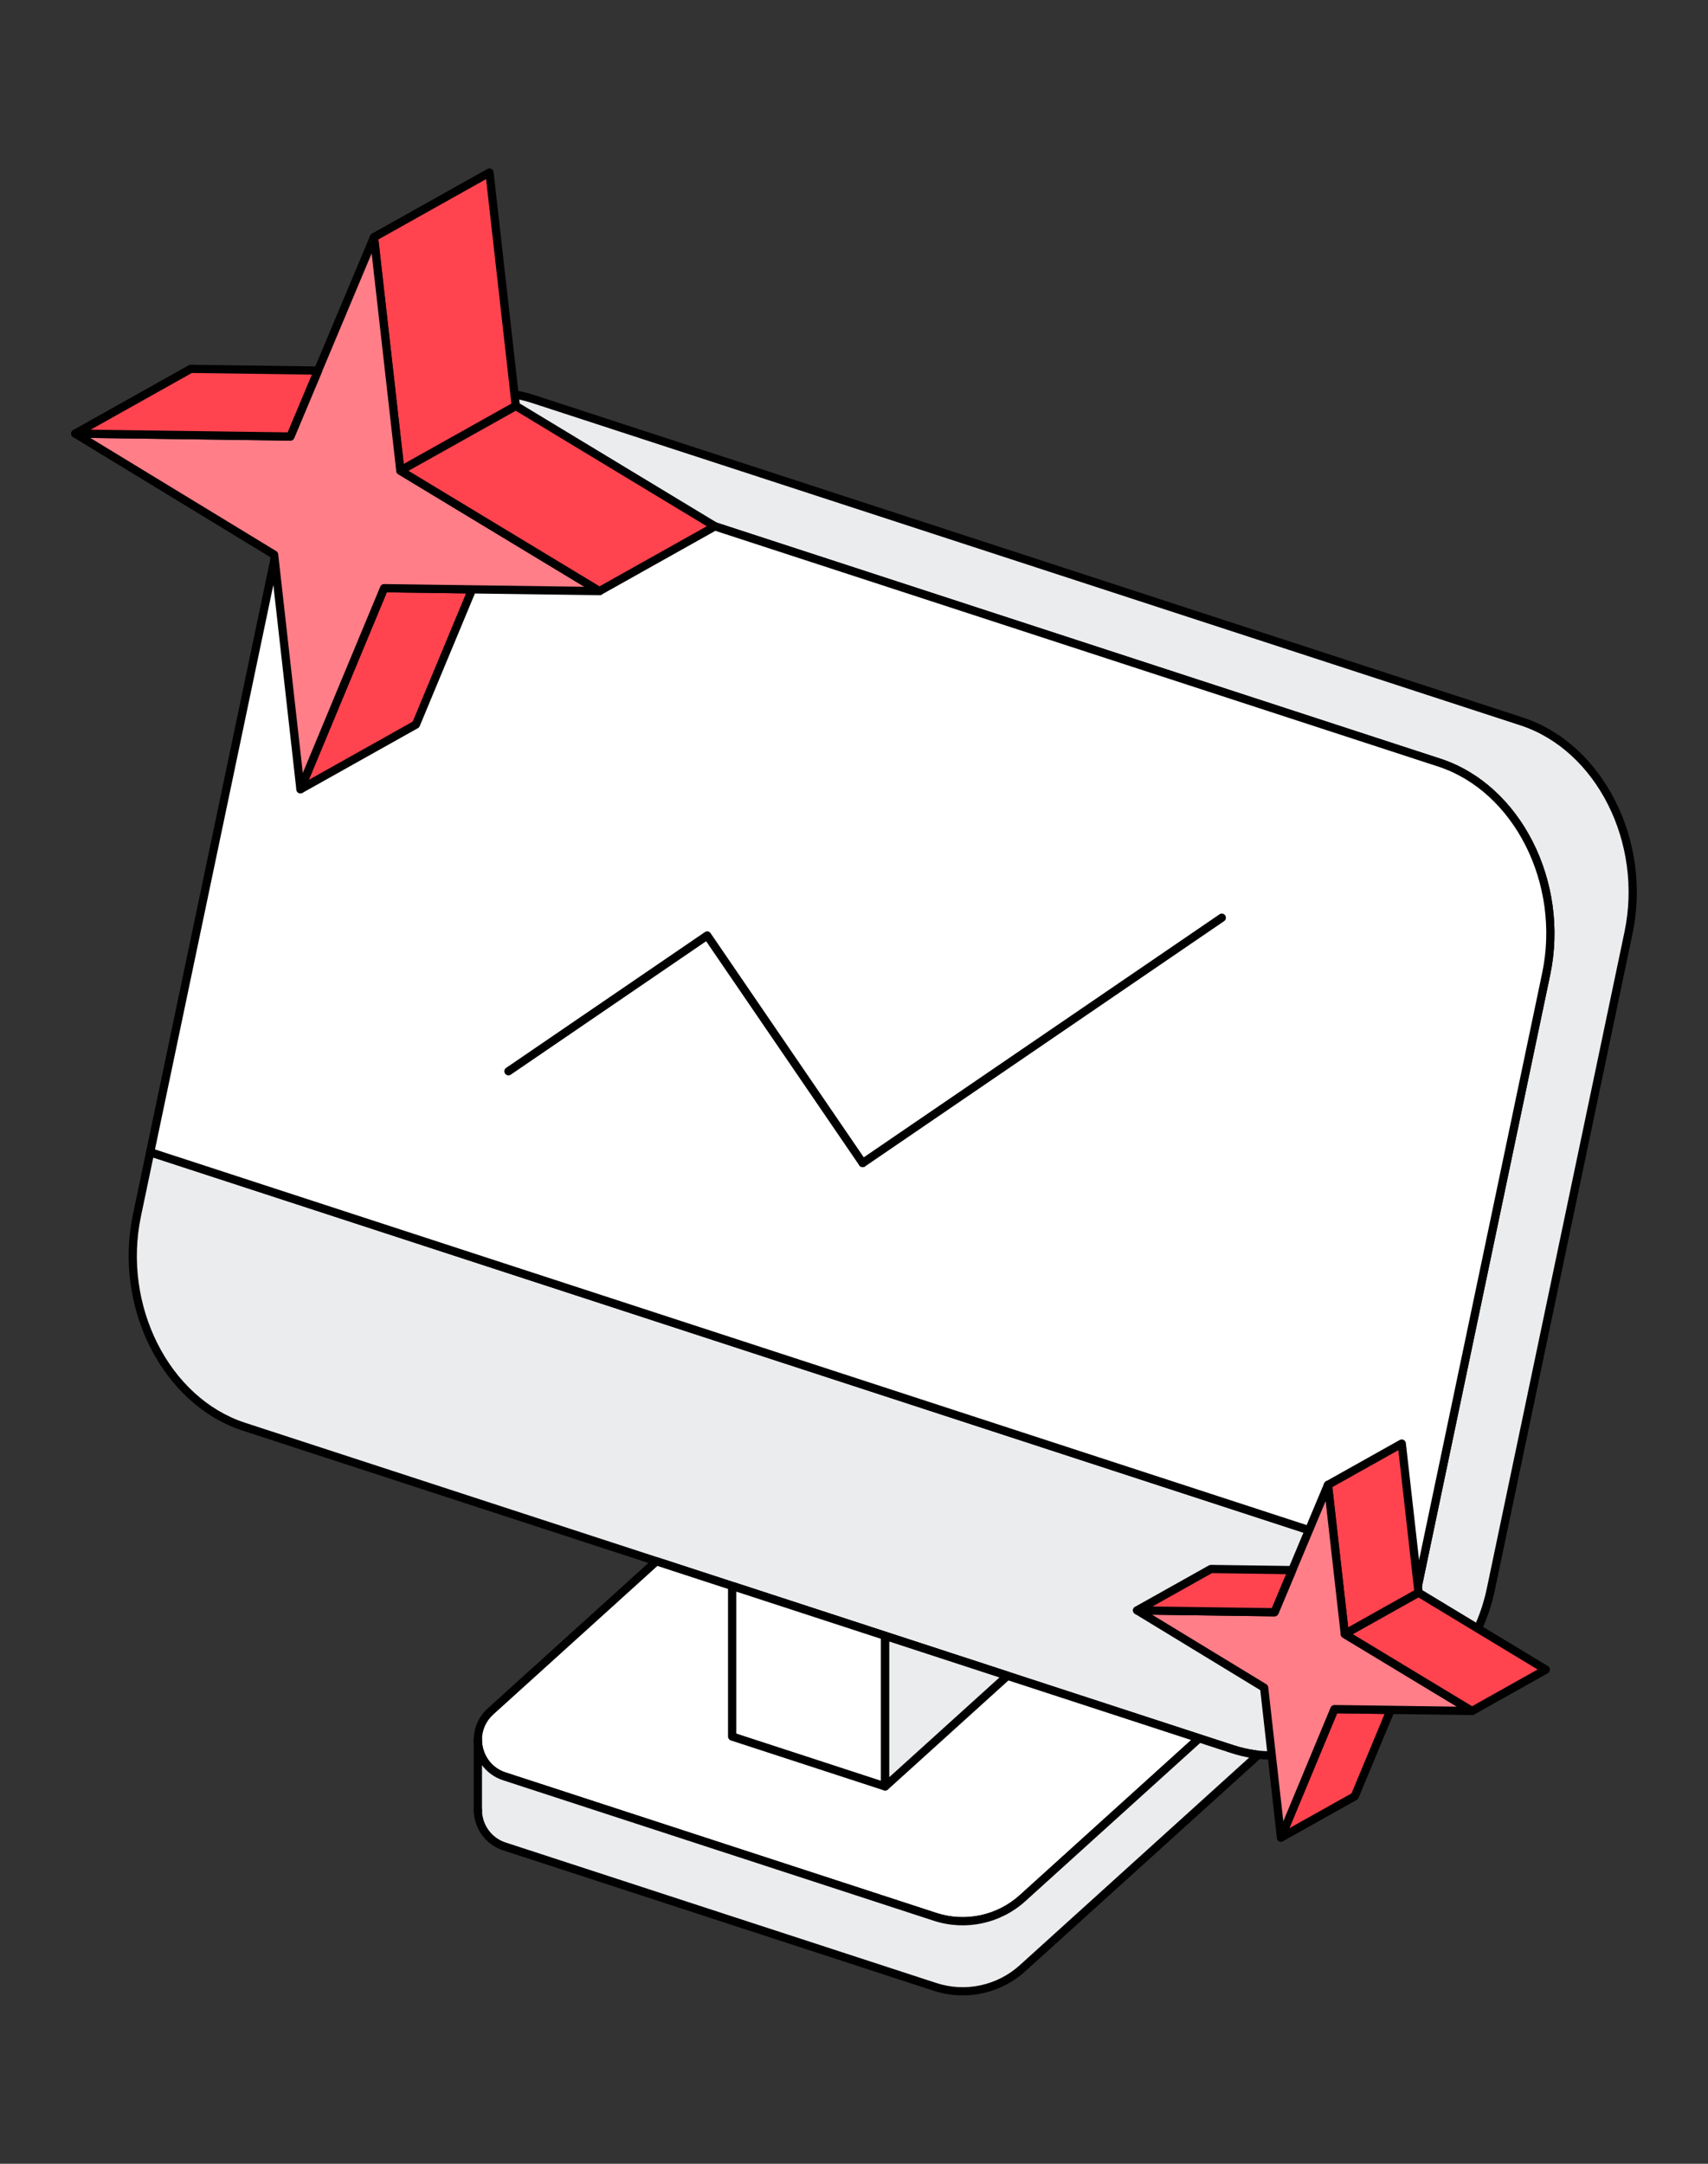 <svg width="120" height="152" viewBox="0 0 120 152" fill="none" xmlns="http://www.w3.org/2000/svg">
<rect x="0" y="0" width="120" height="152" fill="#333333" stroke="none"/>
<g id="illustration / deriv / light / new-promising">
<g id="New ">
<g id="Layer 1">
<g id="Group">
<g id="Group_2">
<path id="Vector" d="M114.417 65.523L104.747 111.624C103.981 115.278 101.826 118.072 99.097 119.456L98.925 119.543L98.903 119.553L93.327 122.343C94.285 121.854 95.171 121.193 95.951 120.382C97.389 118.886 98.467 116.881 98.963 114.516L99.894 110.077L108.633 68.415C109.97 62.035 106.589 55.355 101.119 53.572L31.668 30.922C30.463 30.529 29.254 30.406 28.087 30.52H28.086C27.069 30.619 26.084 30.898 25.162 31.336L30.336 28.762L30.343 28.758L31.263 28.3L31.274 28.295C33.177 27.482 35.323 27.336 37.452 28.03L106.903 50.68C112.374 52.463 115.755 59.143 114.417 65.523Z" fill="#EBECEE"/>
<path id="Vector_2" d="M93.329 122.632C93.223 122.632 93.122 122.574 93.07 122.473C92.998 122.331 93.054 122.157 93.197 122.085C94.131 121.608 94.987 120.967 95.744 120.182C97.197 118.672 98.212 116.693 98.681 114.459L108.351 68.357C109.662 62.1 106.378 55.593 101.03 53.849L31.578 31.197C30.44 30.825 29.276 30.694 28.114 30.808C28.111 30.808 28.109 30.808 28.106 30.808C27.137 30.902 26.188 31.168 25.286 31.596C25.143 31.664 24.971 31.605 24.901 31.462C24.832 31.319 24.891 31.146 25.033 31.076L30.198 28.506C30.198 28.506 30.21 28.499 30.214 28.497L31.134 28.04C31.134 28.04 31.155 28.03 31.16 28.027C33.205 27.154 35.411 27.06 37.541 27.754L106.993 50.404C112.614 52.236 116.07 59.044 114.7 65.581L105.03 111.682C104.271 115.3 102.157 118.227 99.229 119.712L99.025 119.813L93.457 122.599C93.415 122.619 93.372 122.629 93.329 122.629V122.632ZM28.926 30.189C29.877 30.189 30.826 30.342 31.757 30.646L101.208 53.296C106.829 55.128 110.285 61.937 108.916 68.473L99.246 114.574C98.754 116.915 97.687 118.993 96.159 120.581C96.146 120.594 96.133 120.607 96.121 120.62L98.967 119.197C101.738 117.792 103.742 115.009 104.464 111.563L114.133 65.462C115.445 59.205 112.161 52.697 106.813 50.953L37.362 28.305C35.371 27.656 33.307 27.742 31.395 28.558L30.48 29.012C30.48 29.012 30.469 29.019 30.464 29.021L28.022 30.235C28.033 30.235 28.046 30.233 28.058 30.231C28.061 30.231 28.064 30.231 28.067 30.231C28.353 30.204 28.639 30.189 28.926 30.189Z" fill="black"/>
</g>
<g id="Group_3">
<path id="Vector_3" d="M99.894 110.077L98.963 114.516C98.467 116.881 97.389 118.886 95.951 120.382C95.171 121.193 94.285 121.854 93.327 122.342C91.751 123.146 89.984 123.479 88.181 123.238C87.65 123.167 87.116 123.045 86.584 122.872L84.25 122.111L78.846 120.348L74.848 119.044L66.254 116.241L55.504 112.736L46.118 109.675L17.133 100.222C11.664 98.439 8.283 91.759 9.62 85.379L10.552 80.939L99.894 110.077Z" fill="#EBECEE"/>
<path id="Vector_4" d="M89.329 123.603C88.934 123.603 88.538 123.577 88.143 123.524C87.592 123.45 87.038 123.323 86.496 123.146L17.045 100.496C11.425 98.664 7.969 91.856 9.338 85.32L10.27 80.88C10.287 80.799 10.336 80.73 10.409 80.689C10.479 80.647 10.565 80.639 10.643 80.665L99.985 109.802C100.125 109.848 100.209 109.991 100.179 110.136L99.248 114.575C98.756 116.917 97.689 118.995 96.16 120.582C95.36 121.415 94.452 122.094 93.46 122.6C92.16 123.264 90.752 123.603 89.33 123.603H89.329ZM10.769 81.314L9.904 85.438C8.592 91.695 11.875 98.203 17.223 99.947L86.674 122.597C87.183 122.763 87.703 122.882 88.22 122.951C89.919 123.18 91.64 122.879 93.197 122.085C94.131 121.608 94.987 120.967 95.744 120.182C97.197 118.672 98.212 116.692 98.681 114.457L99.558 110.272L10.769 81.314Z" fill="black"/>
</g>
<g id="Group_4">
<path id="Vector_5" d="M108.633 68.415L99.894 110.077L10.552 80.939L19.289 39.278C20.047 35.664 22.164 32.892 24.851 31.49L24.862 31.485L25.162 31.336C26.084 30.898 27.069 30.618 28.086 30.52H28.087C29.254 30.406 30.463 30.529 31.668 30.922L101.119 53.572C106.589 55.355 109.97 62.035 108.633 68.415Z" fill="white"/>
<path id="Vector_6" d="M99.894 110.366C99.864 110.366 99.833 110.361 99.805 110.351L10.462 81.214C10.322 81.168 10.238 81.025 10.268 80.88L19.006 39.218C19.755 35.646 21.836 32.737 24.716 31.234C24.718 31.234 24.731 31.227 24.732 31.226L25.032 31.077C26.002 30.616 27.018 30.332 28.057 30.232C28.06 30.232 28.062 30.232 28.065 30.232C29.302 30.112 30.544 30.253 31.756 30.647L101.207 53.297C106.828 55.13 110.284 61.938 108.915 68.474L100.176 110.136C100.159 110.217 100.11 110.286 100.037 110.327C99.993 110.353 99.943 110.366 99.893 110.366H99.894ZM10.889 80.744L99.677 109.701L108.349 68.354C109.661 62.097 106.377 55.589 101.029 53.845L31.578 31.197C30.44 30.825 29.274 30.695 28.115 30.808C28.112 30.808 28.109 30.808 28.106 30.808C27.137 30.902 26.188 31.168 25.286 31.596L24.991 31.742C22.258 33.168 20.285 35.934 19.573 39.335L10.889 80.743V80.744Z" fill="black"/>
</g>
<g id="Group_5">
<path id="Vector_7" d="M84.25 122.111L71.831 133.35C70.171 134.851 67.834 135.35 65.705 134.656L35.434 124.784C35.296 124.739 35.165 124.684 35.041 124.622C34.097 124.143 33.575 123.186 33.575 122.211C33.575 121.495 33.858 120.771 34.463 120.223L46.118 109.675L55.503 112.736L66.253 116.241L74.847 119.044L78.846 120.348L84.25 122.111Z" fill="white"/>
<path id="Vector_8" d="M67.635 135.25C66.958 135.25 66.277 135.145 65.616 134.931L35.345 125.058C35.2 125.012 35.057 124.953 34.911 124.88C33.907 124.371 33.286 123.349 33.286 122.211C33.286 121.365 33.634 120.583 34.269 120.009L45.925 109.461C46.001 109.391 46.11 109.368 46.208 109.4L84.34 121.836C84.438 121.868 84.512 121.951 84.534 122.05C84.555 122.15 84.521 122.256 84.445 122.325L72.026 133.564C70.809 134.665 69.234 135.25 67.636 135.25H67.635ZM46.189 110.002L34.658 120.437C34.148 120.899 33.865 121.53 33.865 122.211C33.865 123.129 34.367 123.955 35.173 124.364C35.291 124.423 35.406 124.471 35.524 124.509L65.797 134.381C67.821 135.041 70.06 134.563 71.639 133.136L83.688 122.233L46.189 110.003V110.002Z" fill="black"/>
</g>
<g id="Group_6">
<path id="Vector_9" d="M88.36 123.314L71.831 138.273C70.171 139.774 67.834 140.273 65.705 139.579L35.434 129.706C34.243 129.317 33.575 128.236 33.575 127.135V122.211C33.575 123.186 34.097 124.143 35.041 124.622C35.165 124.684 35.296 124.739 35.434 124.784L65.705 134.656C67.834 135.35 70.171 134.851 71.831 133.35L84.25 122.111L86.584 122.872C87.116 123.046 87.65 123.167 88.18 123.238L88.36 123.314Z" fill="#EBECEE"/>
<path id="Vector_10" d="M67.635 140.173C66.958 140.173 66.277 140.067 65.616 139.853L35.345 129.981C34.113 129.579 33.286 128.435 33.286 127.135V122.211C33.286 122.052 33.416 121.922 33.575 121.922C33.734 121.922 33.864 122.052 33.864 122.211C33.864 123.129 34.366 123.955 35.171 124.364C35.29 124.424 35.404 124.471 35.523 124.509L65.795 134.381C67.82 135.042 70.058 134.564 71.637 133.136L84.056 121.897C84.133 121.828 84.242 121.805 84.34 121.837L86.674 122.597C87.183 122.763 87.703 122.882 88.22 122.951C88.246 122.954 88.27 122.962 88.295 122.972L88.474 123.048C88.565 123.087 88.629 123.17 88.646 123.267C88.662 123.364 88.629 123.463 88.555 123.528L72.026 138.487C70.809 139.587 69.234 140.173 67.636 140.173H67.635ZM33.864 123.993V127.135C33.864 128.185 34.531 129.107 35.524 129.431L65.795 139.304C67.82 139.965 70.058 139.486 71.637 138.059L87.763 123.466C87.338 123.391 86.912 123.284 86.495 123.148L84.32 122.44L72.025 133.566C70.293 135.132 67.836 135.655 65.616 134.932L35.345 125.06C35.2 125.014 35.057 124.954 34.911 124.882C34.489 124.668 34.133 124.363 33.864 123.996V123.993Z" fill="black"/>
</g>
<path id="Vector_11" d="M33.575 127.531C33.416 127.531 33.286 127.401 33.286 127.242V127.135C33.286 126.976 33.416 126.845 33.575 126.845C33.734 126.845 33.864 126.976 33.864 127.135V127.242C33.864 127.401 33.734 127.531 33.575 127.531Z" fill="black"/>
<g id="Group_7">
<path id="Vector_12" d="M62.188 114.914V125.494L51.438 121.987V111.409L62.188 114.914Z" fill="white"/>
<path id="Vector_13" d="M62.189 125.783C62.158 125.783 62.128 125.778 62.099 125.768L51.349 122.262C51.23 122.223 51.149 122.111 51.149 121.987V111.409C51.149 111.316 51.194 111.229 51.269 111.174C51.344 111.119 51.441 111.105 51.528 111.134L62.278 114.639C62.397 114.678 62.478 114.79 62.478 114.914V125.494C62.478 125.586 62.433 125.673 62.358 125.728C62.307 125.764 62.248 125.783 62.189 125.783ZM51.728 121.777L61.899 125.096V115.125L51.728 111.808V121.777Z" fill="black"/>
</g>
<g id="Group_8">
<path id="Vector_14" d="M70.783 117.717L62.188 125.494V114.914L70.783 117.717Z" fill="#EBECEE"/>
<path id="Vector_15" d="M62.189 125.783C62.15 125.783 62.109 125.774 62.072 125.758C61.967 125.712 61.899 125.608 61.899 125.494V114.914C61.899 114.822 61.944 114.735 62.019 114.68C62.095 114.625 62.191 114.61 62.278 114.639L70.872 117.442C70.971 117.474 71.044 117.556 71.066 117.656C71.088 117.757 71.053 117.861 70.978 117.931L62.384 125.708C62.329 125.757 62.26 125.783 62.19 125.783H62.189ZM62.478 115.313V124.843L70.219 117.838L62.478 115.313Z" fill="black"/>
</g>
<path id="Vector_16" d="M60.611 81.991C60.518 81.991 60.427 81.948 60.372 81.865L49.611 66.119L35.887 75.492C35.755 75.582 35.575 75.549 35.485 75.417C35.395 75.285 35.429 75.105 35.56 75.015L49.522 65.478C49.654 65.388 49.835 65.422 49.924 65.553L60.849 81.538C60.939 81.67 60.906 81.851 60.774 81.94C60.724 81.975 60.667 81.991 60.611 81.991Z" fill="black"/>
<path id="Vector_17" d="M60.611 81.991C60.518 81.991 60.427 81.948 60.372 81.865C60.283 81.734 60.316 81.553 60.447 81.463L85.677 64.23C85.809 64.14 85.99 64.174 86.079 64.305C86.169 64.437 86.136 64.618 86.004 64.707L60.774 81.94C60.725 81.975 60.667 81.991 60.611 81.991Z" fill="black"/>
</g>
<g id="Group_9">
<g id="Group_10">
<path id="Vector_18" d="M36.24 28.519L28.128 33.065L27.34 26.101L26.275 16.664L34.391 12.117L36.24 28.519Z" fill="#FF444F"/>
<path id="Vector_19" d="M28.127 33.354C28.083 33.354 28.036 33.344 27.996 33.323C27.909 33.278 27.851 33.194 27.841 33.098L25.989 16.697C25.976 16.581 26.034 16.468 26.135 16.412L34.249 11.864C34.333 11.816 34.435 11.815 34.522 11.86C34.609 11.905 34.667 11.988 34.677 12.084L36.528 28.485C36.541 28.601 36.483 28.714 36.382 28.77L28.268 33.317C28.224 33.341 28.175 33.353 28.126 33.353L28.127 33.354ZM26.583 16.823L28.365 32.599L35.931 28.36L34.15 12.583L26.583 16.823Z" fill="black"/>
</g>
<g id="Group_11">
<path id="Vector_20" d="M33.173 41.402L29.223 50.897L21.109 55.445L26.983 41.318L28.149 41.334L33.173 41.402Z" fill="#FF444F"/>
<path id="Vector_21" d="M21.11 55.734C21.04 55.734 20.972 55.709 20.917 55.66C20.825 55.578 20.796 55.448 20.842 55.334L26.716 41.208C26.761 41.098 26.871 41.026 26.986 41.03L33.174 41.114C33.27 41.114 33.359 41.165 33.411 41.244C33.464 41.324 33.474 41.425 33.438 41.515L29.488 51.01C29.464 51.069 29.419 51.12 29.362 51.151L21.248 55.698C21.203 55.722 21.156 55.734 21.107 55.734H21.11ZM27.176 41.61L21.698 54.782L28.995 50.693L32.742 41.685L27.176 41.61Z" fill="black"/>
</g>
<g id="Group_12">
<path id="Vector_22" d="M42.117 41.523L33.173 41.402L28.149 41.334L26.983 41.318L21.109 55.445L19.257 38.962L5.289 30.459L20.399 30.665L20.564 30.27L22.343 26.033L26.275 16.664L27.339 26.101L28.127 33.065L34.93 37.178L42.117 41.523Z" fill="#FF7E88"/>
<path id="Vector_23" d="M21.11 55.734C21.096 55.734 21.082 55.734 21.069 55.731C20.939 55.712 20.838 55.608 20.822 55.477L18.985 39.136L5.139 30.707C5.028 30.639 4.975 30.506 5.012 30.38C5.048 30.254 5.163 30.176 5.294 30.17L20.209 30.373L22.077 25.92L26.009 16.551C26.059 16.43 26.187 16.357 26.317 16.376C26.447 16.395 26.548 16.499 26.563 16.629L28.399 32.889L42.267 41.275C42.379 41.343 42.432 41.476 42.396 41.602C42.36 41.726 42.247 41.811 42.118 41.811H42.114L27.177 41.609L21.378 55.553C21.334 55.662 21.227 55.731 21.111 55.731L21.11 55.734ZM6.345 30.763L19.407 38.715C19.484 38.761 19.535 38.841 19.545 38.929L21.273 54.3L26.717 41.207C26.762 41.097 26.872 41.025 26.988 41.029L41.055 41.22L27.977 33.313C27.9 33.266 27.85 33.187 27.84 33.097L26.111 17.799L20.667 30.776C20.622 30.885 20.517 30.954 20.399 30.954H20.395L6.343 30.763H6.345Z" fill="black"/>
</g>
<g id="Group_13">
<path id="Vector_24" d="M50.23 36.975L42.116 41.523L34.929 37.178L28.127 33.065L36.239 28.519L50.23 36.975Z" fill="#FF444F"/>
<path id="Vector_25" d="M42.117 41.813C42.065 41.813 42.013 41.798 41.968 41.771L27.978 33.311C27.89 33.258 27.837 33.162 27.84 33.058C27.841 32.955 27.897 32.861 27.987 32.811L36.101 28.264C36.192 28.214 36.303 28.215 36.392 28.268L50.381 36.725C50.469 36.779 50.523 36.874 50.52 36.978C50.519 37.081 50.462 37.175 50.372 37.226L42.258 41.774C42.215 41.798 42.166 41.811 42.117 41.811V41.813ZM28.701 33.074L42.123 41.189L49.657 36.967L36.236 28.854L28.701 33.075V33.074Z" fill="black"/>
</g>
<g id="Group_14">
<path id="Vector_26" d="M22.343 26.033L20.564 30.27L20.399 30.665L5.289 30.459L13.405 25.911L22.343 26.033Z" fill="#FF444F"/>
<path id="Vector_27" d="M20.399 30.954H20.395L5.285 30.748C5.155 30.747 5.041 30.657 5.009 30.53C4.977 30.403 5.033 30.271 5.148 30.206L13.263 25.658C13.308 25.634 13.357 25.623 13.409 25.622L22.347 25.744C22.443 25.744 22.532 25.794 22.586 25.874C22.638 25.955 22.648 26.056 22.611 26.144L20.667 30.776C20.622 30.884 20.517 30.954 20.399 30.954ZM6.371 30.184L20.209 30.372L21.911 26.315L13.479 26.201L6.371 30.184Z" fill="black"/>
</g>
</g>
<g id="Group_15">
<g id="Group_16">
<path id="Vector_28" d="M99.665 111.884L94.481 114.789L93.978 110.34L93.298 104.311L98.483 101.406L99.665 111.884Z" fill="#FF444F"/>
<path id="Vector_29" d="M94.481 115.079C94.436 115.079 94.39 115.069 94.35 115.047C94.263 115.002 94.205 114.918 94.195 114.823L93.012 104.344C92.999 104.229 93.057 104.116 93.158 104.06L98.344 101.154C98.428 101.107 98.53 101.105 98.617 101.15C98.704 101.195 98.762 101.279 98.772 101.374L99.955 111.853C99.968 111.968 99.91 112.081 99.809 112.137L94.624 115.043C94.581 115.067 94.532 115.079 94.483 115.079H94.481ZM93.606 104.469L94.72 114.324L99.356 111.725L98.244 101.87L93.606 104.469Z" fill="black"/>
</g>
<g id="Group_17">
<path id="Vector_30" d="M97.704 120.117L95.181 126.183L89.998 129.089L93.751 120.063L94.495 120.074L97.704 120.117Z" fill="#FF444F"/>
<path id="Vector_31" d="M89.998 129.378C89.929 129.378 89.861 129.353 89.806 129.304C89.713 129.221 89.684 129.091 89.731 128.977L93.485 119.952C93.53 119.842 93.638 119.777 93.755 119.774L97.709 119.828C97.804 119.828 97.894 119.878 97.946 119.958C97.998 120.037 98.008 120.139 97.972 120.228L95.448 126.295C95.424 126.354 95.379 126.404 95.323 126.436L90.138 129.341C90.094 129.366 90.046 129.378 89.997 129.378H89.998ZM93.943 120.356L90.587 128.428L94.954 125.981L97.275 120.402L93.945 120.357L93.943 120.356Z" fill="black"/>
</g>
<g id="Group_18">
<path id="Vector_32" d="M103.42 120.195L97.705 120.117L94.496 120.073L93.751 120.063L89.999 129.088L88.814 118.558L79.89 113.125L89.544 113.257L89.65 113.003L90.787 110.296L93.299 104.311L93.978 110.34L94.481 114.789L98.827 117.417L103.42 120.195Z" fill="#FF7E88"/>
<path id="Vector_33" d="M89.999 129.377C89.986 129.377 89.971 129.377 89.958 129.375C89.828 129.356 89.727 129.252 89.711 129.12L88.544 118.73L79.741 113.371C79.63 113.303 79.578 113.17 79.614 113.044C79.65 112.918 79.766 112.84 79.896 112.834L89.355 112.963L90.521 110.184L93.032 104.198C93.083 104.077 93.21 104.004 93.34 104.023C93.471 104.042 93.572 104.146 93.586 104.276L94.753 114.614L103.57 119.945C103.681 120.013 103.735 120.146 103.699 120.271C103.663 120.396 103.55 120.481 103.421 120.481H103.417L93.944 120.352L90.265 129.197C90.22 129.305 90.113 129.375 89.997 129.375L89.999 129.377ZM80.946 113.429L88.966 118.311C89.043 118.357 89.093 118.436 89.103 118.525L90.162 127.943L93.485 119.95C93.53 119.841 93.638 119.775 93.755 119.773L102.36 119.89L94.332 115.037C94.256 114.99 94.205 114.911 94.195 114.821L93.136 105.446L89.813 113.368C89.769 113.476 89.663 113.546 89.546 113.546H89.542L80.946 113.429Z" fill="black"/>
</g>
<g id="Group_19">
<path id="Vector_34" d="M108.604 117.288L103.419 120.195L98.827 117.417L94.481 114.789L99.665 111.884L108.604 117.288Z" fill="#FF444F"/>
<path id="Vector_35" d="M103.42 120.483C103.367 120.483 103.315 120.468 103.271 120.441L94.332 115.037C94.244 114.983 94.191 114.888 94.194 114.784C94.195 114.681 94.251 114.587 94.341 114.536L99.525 111.631C99.616 111.581 99.728 111.582 99.816 111.635L108.754 117.04C108.842 117.093 108.896 117.188 108.893 117.293C108.892 117.395 108.835 117.489 108.745 117.54L103.561 120.447C103.518 120.471 103.469 120.484 103.42 120.484V120.483ZM95.055 114.8L103.425 119.859L108.03 117.278L99.66 112.218L95.055 114.798V114.8Z" fill="black"/>
</g>
<g id="Group_20">
<path id="Vector_36" d="M90.787 110.296L89.65 113.003L89.544 113.257L79.89 113.125L85.076 110.22L90.787 110.296Z" fill="#FF444F"/>
<path id="Vector_37" d="M89.544 113.546H89.54L79.886 113.415C79.756 113.413 79.641 113.323 79.61 113.196C79.578 113.069 79.634 112.937 79.748 112.872L84.934 109.966C84.979 109.941 85.028 109.929 85.08 109.929L90.791 110.008C90.886 110.008 90.976 110.058 91.029 110.138C91.081 110.219 91.092 110.32 91.054 110.408L89.813 113.367C89.768 113.475 89.663 113.545 89.546 113.545L89.544 113.546ZM80.972 112.851L89.353 112.965L90.354 110.58L85.15 110.509L80.972 112.851Z" fill="black"/>
</g>
</g>
</g>
</g>
</g>
</svg>
